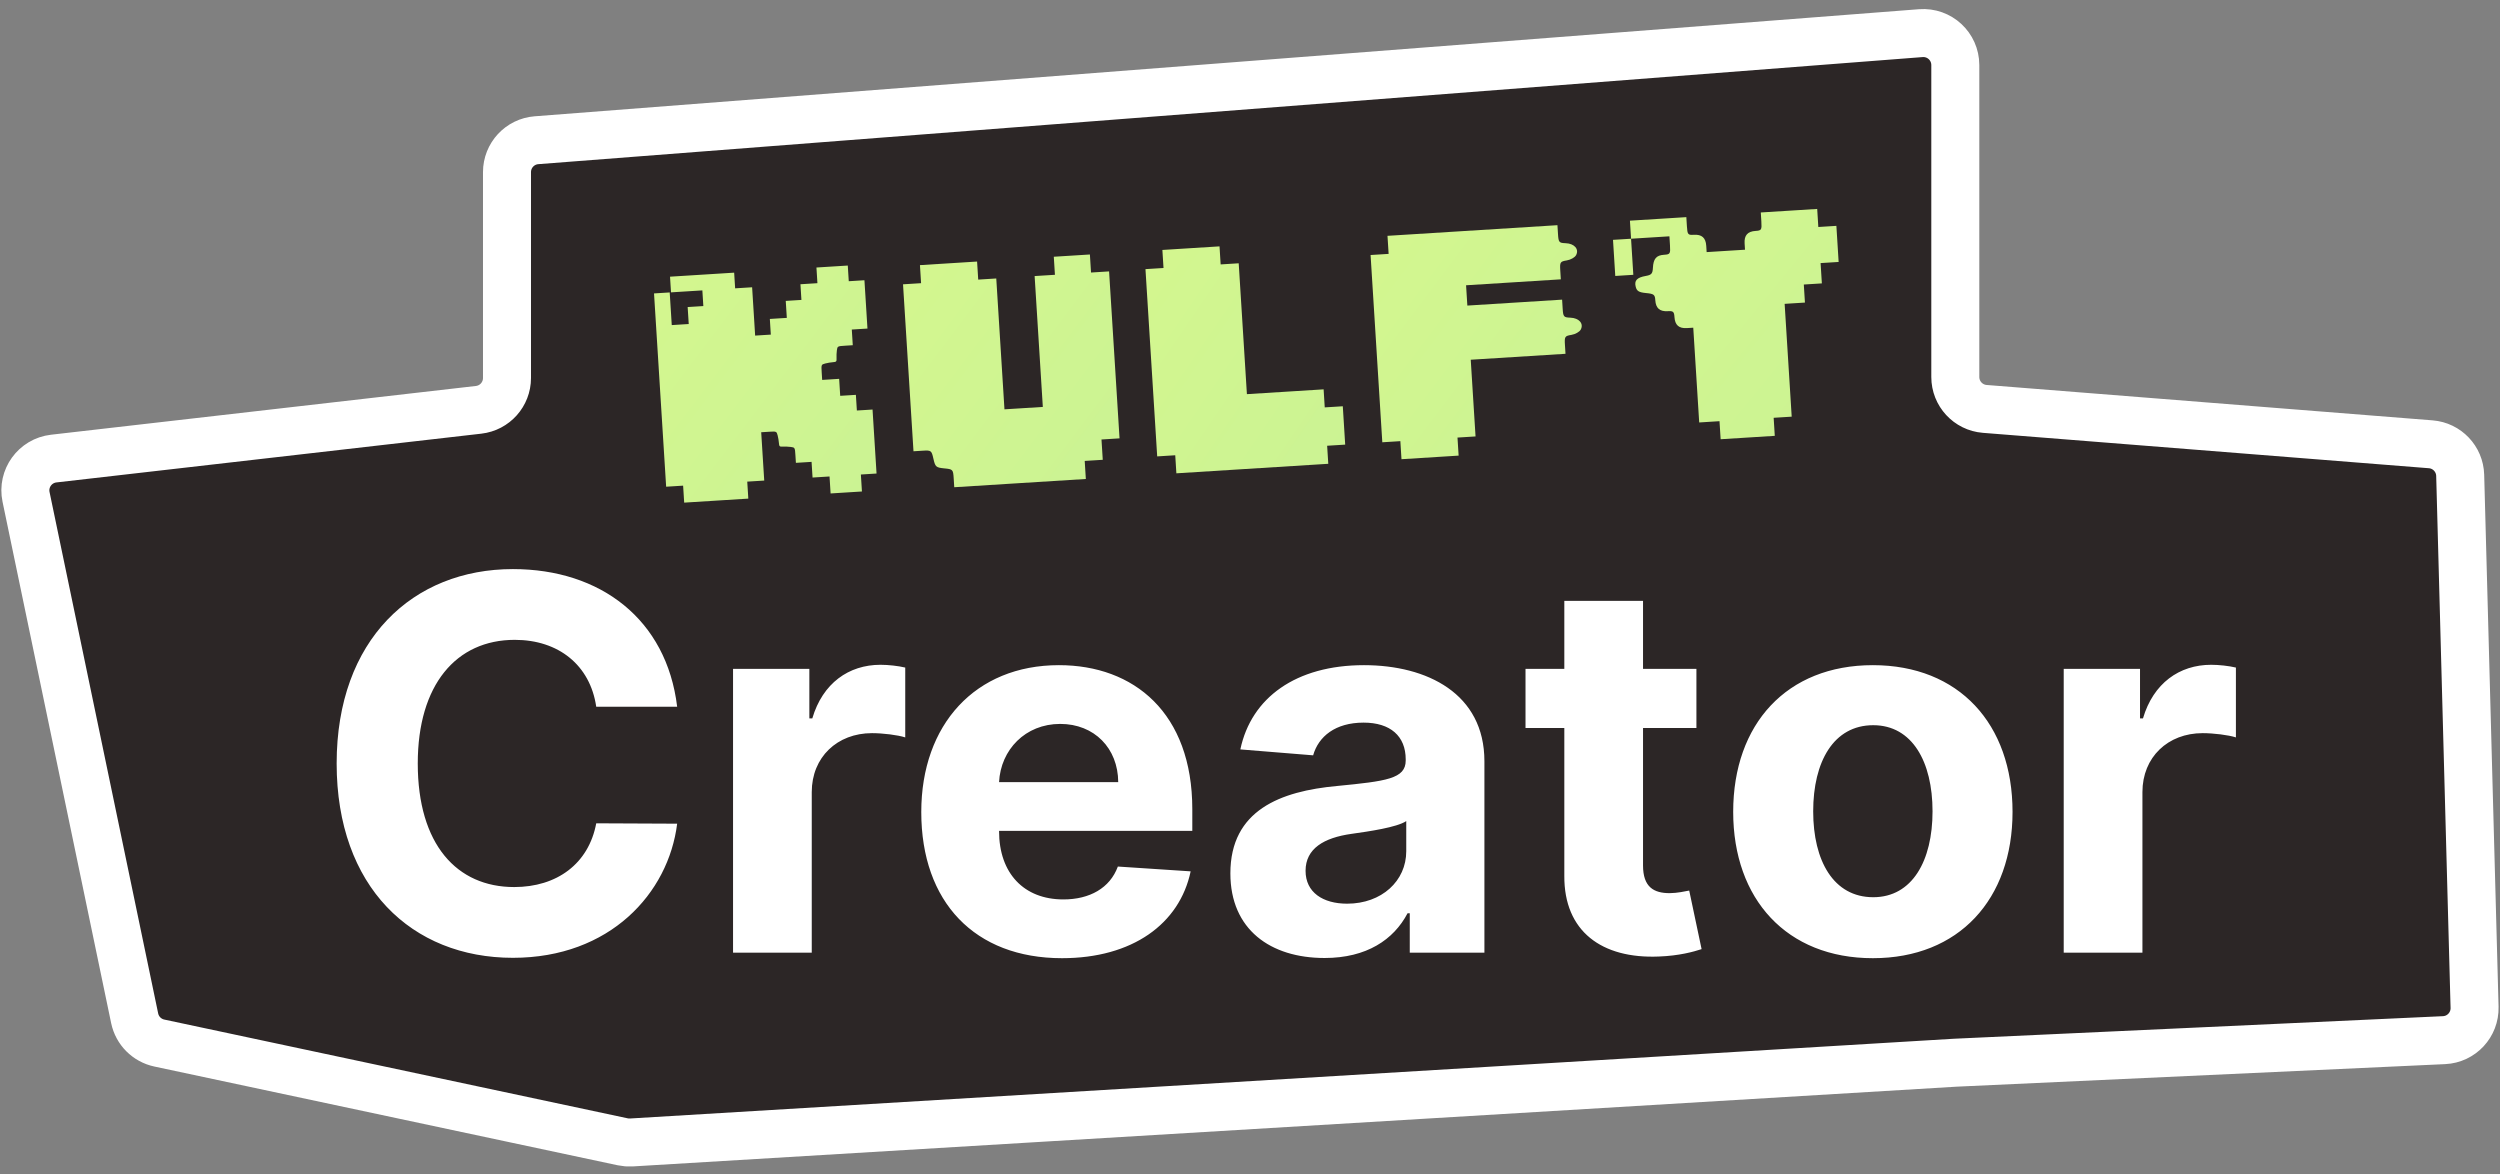 <svg width="247" height="116" viewBox="0 0 247 116" fill="none" xmlns="http://www.w3.org/2000/svg">
<rect x="0" y="0" width="247" height="116" fill="#808080" stroke="none"/>
<path d="M5.308 45.307L47.289 40.49C48.886 40.307 50.091 38.955 50.091 37.348V17.007C50.091 15.355 51.362 13.981 53.009 13.854L189.778 3.275C191.615 3.133 193.184 4.585 193.184 6.428V37.247C193.184 38.897 194.452 40.269 196.096 40.4L240.156 43.896C241.768 44.024 243.023 45.347 243.067 46.963L244.487 99.522C244.534 101.245 243.193 102.687 241.472 102.767L193.184 104.995L62.379 112.875C62.094 112.892 61.808 112.871 61.529 112.811L15.741 103.053C14.515 102.792 13.56 101.832 13.304 100.605L2.573 49.094C2.193 47.273 3.46 45.52 5.308 45.307Z" fill="#2C2626" stroke="white" stroke-width="4.743" stroke-linecap="round"/>
<path fill-rule="evenodd" clip-rule="evenodd" d="M161.093 22.694L161.148 23.586L160.257 23.642L159.365 23.697L159.477 25.481L159.589 27.264L160.48 27.208L161.372 27.152L161.26 25.369L161.148 23.586L163.043 23.467L164.938 23.348L164.994 24.24C165.046 25.074 165.008 25.134 164.408 25.172C163.643 25.22 163.352 25.563 163.307 26.472C163.279 27.032 163.162 27.165 162.61 27.262C161.721 27.419 161.449 27.714 161.611 28.345C161.717 28.758 161.932 28.887 162.625 28.953C163.403 29.028 163.509 29.11 163.543 29.66C163.593 30.449 163.983 30.793 164.775 30.744C165.31 30.71 165.404 30.794 165.438 31.329C165.488 32.121 165.878 32.465 166.67 32.415L167.294 32.376L167.587 37.057L167.881 41.739L168.884 41.676L169.887 41.613L169.943 42.505L169.999 43.396L172.673 43.229L175.348 43.061L175.293 42.169L175.237 41.278L176.128 41.222L177.02 41.166L176.671 35.593L176.322 30.02L177.325 29.957L178.328 29.894L178.272 29.003L178.216 28.111L179.108 28.055L180 27.999L179.937 26.996L179.874 25.993L180.766 25.937L181.657 25.881L181.546 24.098L181.434 22.315L180.542 22.371L179.65 22.427L179.595 21.535L179.539 20.643L176.752 20.818L173.966 20.992L174.022 21.884C174.074 22.712 174.033 22.778 173.453 22.815C172.661 22.864 172.317 23.255 172.367 24.047L172.406 24.671L170.511 24.789L168.616 24.908L168.577 24.284C168.528 23.492 168.138 23.148 167.346 23.197C166.766 23.234 166.717 23.173 166.665 22.345L166.61 21.453L163.823 21.628L161.037 21.802L161.093 22.694Z" fill="url(#paint0_linear_6_12860)"/>
<path d="M137.196 25.084L137.14 24.192L137.084 23.3L144.624 22.828L153.875 22.248L153.93 23.126C153.982 23.947 154.031 24.005 154.692 24.029C155.551 24.061 156.036 24.619 155.716 25.21C155.595 25.433 155.182 25.667 154.798 25.729C154.145 25.836 154.104 25.9 154.155 26.721L154.21 27.598L149.529 27.892L144.848 28.185L144.911 29.188L144.974 30.191L149.655 29.898L154.336 29.605L154.391 30.482C154.443 31.303 154.492 31.361 155.152 31.386C156.012 31.417 156.497 31.976 156.176 32.566C156.055 32.789 155.643 33.023 155.259 33.086C154.606 33.192 154.565 33.256 154.616 34.077L154.671 34.955L149.99 35.248L145.309 35.541L145.546 39.331L145.784 43.12L144.892 43.176L144 43.232L144.056 44.124L144.112 45.015L142.145 45.139L138.467 45.369L138.411 44.477L138.355 43.586L137.463 43.642L136.572 43.697L135.992 34.446L135.413 25.195L136.304 25.14L137.196 25.084Z" fill="url(#paint1_linear_6_12860)"/>
<path d="M114.955 26.478L114.899 25.587L114.843 24.695L116.81 24.572L120.489 24.341L120.544 25.233L120.6 26.125L121.492 26.069L122.384 26.013L122.789 32.477L123.194 38.942L126.983 38.705L130.773 38.467L130.829 39.359L130.884 40.25L131.776 40.195L132.668 40.139L132.787 42.033L132.905 43.928L132.014 43.984L131.122 44.04L131.178 44.932L131.234 45.823L122.874 46.347L116.226 46.764L116.17 45.872L116.114 44.98L115.222 45.036L114.331 45.092L113.751 35.841L113.172 26.59L114.063 26.534L114.955 26.478Z" fill="url(#paint2_linear_6_12860)"/>
<path d="M91.002 27.978L90.947 27.087L90.891 26.195L94.569 25.965L96.536 25.841L96.592 26.733L96.648 27.625L97.54 27.569L98.431 27.513L98.836 33.977L99.241 40.442L101.136 40.323L103.031 40.205L102.626 33.74L102.221 27.275L103.224 27.212L104.227 27.15L104.171 26.258L104.115 25.366L105.899 25.255L107.682 25.143L107.738 26.035L107.794 26.926L108.685 26.87L109.577 26.814L110.094 35.062L110.61 43.31L109.719 43.366L108.827 43.422L108.89 44.425L108.953 45.428L108.061 45.484L107.17 45.54L107.225 46.432L107.281 47.323L99.925 47.784L94.28 48.138L94.224 47.249C94.17 46.388 94.14 46.357 93.292 46.276C92.482 46.197 92.402 46.127 92.224 45.333C92.037 44.502 92.002 44.476 91.142 44.53L90.253 44.586L89.736 36.338L89.219 28.09L90.111 28.034L91.002 27.978Z" fill="url(#paint3_linear_6_12860)"/>
<path d="M66.296 28.885L66.247 28.11L66.199 27.336L70.134 27.09L72.535 26.939L72.583 27.714L72.632 28.488L73.471 28.435L74.309 28.383L74.459 30.77L74.608 33.157L75.383 33.108L76.157 33.06L76.108 32.286L76.06 31.512L76.898 31.459L77.737 31.407L77.685 30.568L77.632 29.729L78.406 29.68L79.181 29.632L79.132 28.858L79.084 28.084L79.922 28.031L80.761 27.979L80.713 27.204L80.664 26.43L82.212 26.333L83.761 26.236L83.809 27.01L83.858 27.784L84.632 27.736L85.406 27.687L85.556 30.075L85.705 32.462L84.931 32.51L84.157 32.559L84.206 33.333L84.254 34.107L83.496 34.155C82.75 34.201 82.737 34.209 82.683 34.611C82.652 34.835 82.638 35.186 82.65 35.39C82.671 35.712 82.625 35.764 82.303 35.784C82.099 35.797 81.752 35.855 81.533 35.913C81.142 36.017 81.136 36.031 81.183 36.777L81.23 37.535L82.069 37.483L82.908 37.43L82.96 38.269L83.013 39.108L83.787 39.059L84.561 39.011L84.61 39.785L84.658 40.559L85.432 40.511L86.207 40.462L86.405 43.623L86.603 46.785L85.829 46.833L85.054 46.882L85.107 47.721L85.159 48.559L83.611 48.656L82.063 48.753L82.01 47.914L81.957 47.076L81.119 47.128L80.28 47.181L80.231 46.407L80.183 45.632L79.409 45.681L78.635 45.729L78.587 44.971C78.54 44.225 78.533 44.212 78.131 44.158C77.907 44.127 77.556 44.113 77.352 44.126C77.029 44.146 76.978 44.101 76.958 43.778C76.945 43.574 76.887 43.228 76.829 43.009C76.725 42.617 76.71 42.611 75.965 42.658L75.207 42.706L75.356 45.093L75.506 47.48L74.667 47.532L73.828 47.585L73.881 48.424L73.933 49.263L71.533 49.413L67.597 49.66L67.545 48.821L67.492 47.982L66.653 48.035L65.815 48.087L65.216 38.538L64.618 28.99L65.392 28.941L66.167 28.893L66.268 30.506L66.369 32.119L67.207 32.066L68.046 32.014L67.994 31.175L67.941 30.336L68.715 30.288L69.49 30.239L69.441 29.465L69.393 28.691L67.844 28.788L66.296 28.885Z" fill="url(#paint4_linear_6_12860)"/>
<path d="M66.903 69.825C65.863 61.191 59.328 56.226 50.676 56.226C40.8 56.226 33.261 63.199 33.261 75.429C33.261 87.623 40.672 94.632 50.676 94.632C60.259 94.632 66.046 88.261 66.903 81.38L58.908 81.343C58.16 85.341 55.02 87.641 50.803 87.641C45.126 87.641 41.275 83.424 41.275 75.429C41.275 67.653 45.072 63.217 50.858 63.217C55.184 63.217 58.306 65.718 58.908 69.825H66.903ZM72.425 94.121H80.201V78.258C80.201 74.808 82.721 72.435 86.152 72.435C87.229 72.435 88.708 72.618 89.438 72.855V65.955C88.744 65.791 87.777 65.681 86.992 65.681C83.852 65.681 81.278 67.507 80.256 70.975H79.964V66.083H72.425V94.121ZM104.931 94.669C111.868 94.669 116.541 91.292 117.636 86.089L110.444 85.615C109.659 87.75 107.651 88.864 105.059 88.864C101.171 88.864 98.707 86.29 98.707 82.11V82.092H117.8V79.956C117.8 70.427 112.032 65.718 104.621 65.718C96.37 65.718 91.022 71.577 91.022 80.23C91.022 89.12 96.297 94.669 104.931 94.669ZM98.707 77.273C98.871 74.078 101.299 71.523 104.749 71.523C108.126 71.523 110.462 73.932 110.48 77.273H98.707ZM130.87 94.65C135.014 94.65 137.697 92.843 139.066 90.233H139.285V94.121H146.66V75.21C146.66 68.529 141.001 65.718 134.758 65.718C128.041 65.718 123.623 68.93 122.546 74.042L129.738 74.626C130.268 72.764 131.929 71.395 134.722 71.395C137.369 71.395 138.884 72.727 138.884 75.027V75.137C138.884 76.944 136.967 77.181 132.093 77.656C126.544 78.167 121.561 80.029 121.561 86.29C121.561 91.839 125.522 94.65 130.87 94.65ZM133.097 89.284C130.706 89.284 128.99 88.17 128.99 86.035C128.99 83.844 130.797 82.767 133.535 82.384C135.233 82.146 138.007 81.745 138.938 81.124V84.1C138.938 87.038 136.511 89.284 133.097 89.284ZM167.606 66.083H162.331V59.365H154.555V66.083H150.721V71.924H154.555V86.527C154.518 92.022 158.26 94.742 163.901 94.504C165.909 94.431 167.333 94.03 168.118 93.774L166.895 87.988C166.511 88.061 165.69 88.243 164.96 88.243C163.408 88.243 162.331 87.659 162.331 85.505V71.924H167.606V66.083ZM185.039 94.669C193.545 94.669 198.839 88.846 198.839 80.212C198.839 71.523 193.545 65.718 185.039 65.718C176.533 65.718 171.239 71.523 171.239 80.212C171.239 88.846 176.533 94.669 185.039 94.669ZM185.076 88.645C181.151 88.645 179.143 85.049 179.143 80.157C179.143 75.265 181.151 71.65 185.076 71.65C188.927 71.65 190.935 75.265 190.935 80.157C190.935 85.049 188.927 88.645 185.076 88.645ZM203.895 94.121H211.672V78.258C211.672 74.808 214.191 72.435 217.622 72.435C218.699 72.435 220.178 72.618 220.908 72.855V65.955C220.215 65.791 219.247 65.681 218.462 65.681C215.322 65.681 212.749 67.507 211.726 70.975H211.434V66.083H203.895V94.121Z" fill="white"/>
<defs>
<linearGradient id="paint0_linear_6_12860" x1="157.116" y1="5.488" x2="220.393" y2="57.124" gradientUnits="userSpaceOnUse">
<stop stop-color="#D7F88D"/>
<stop offset="1" stop-color="#C0EE99"/>
</linearGradient>
<linearGradient id="paint1_linear_6_12860" x1="133.25" y1="6.981" x2="195.659" y2="53.845" gradientUnits="userSpaceOnUse">
<stop stop-color="#D7F88D"/>
<stop offset="1" stop-color="#C0EE99"/>
</linearGradient>
<linearGradient id="paint2_linear_6_12860" x1="111.097" y1="8.37" x2="172.105" y2="50.062" gradientUnits="userSpaceOnUse">
<stop stop-color="#D7F88D"/>
<stop offset="1" stop-color="#C0EE99"/>
</linearGradient>
<linearGradient id="paint3_linear_6_12860" x1="87.056" y1="9.875" x2="149.473" y2="56.775" gradientUnits="userSpaceOnUse">
<stop stop-color="#D7F88D"/>
<stop offset="1" stop-color="#C0EE99"/>
</linearGradient>
<linearGradient id="paint4_linear_6_12860" x1="62.436" y1="10.821" x2="125.695" y2="58.816" gradientUnits="userSpaceOnUse">
<stop stop-color="#D7F88D"/>
<stop offset="1" stop-color="#C0EE99"/>
</linearGradient>
</defs>
</svg>
